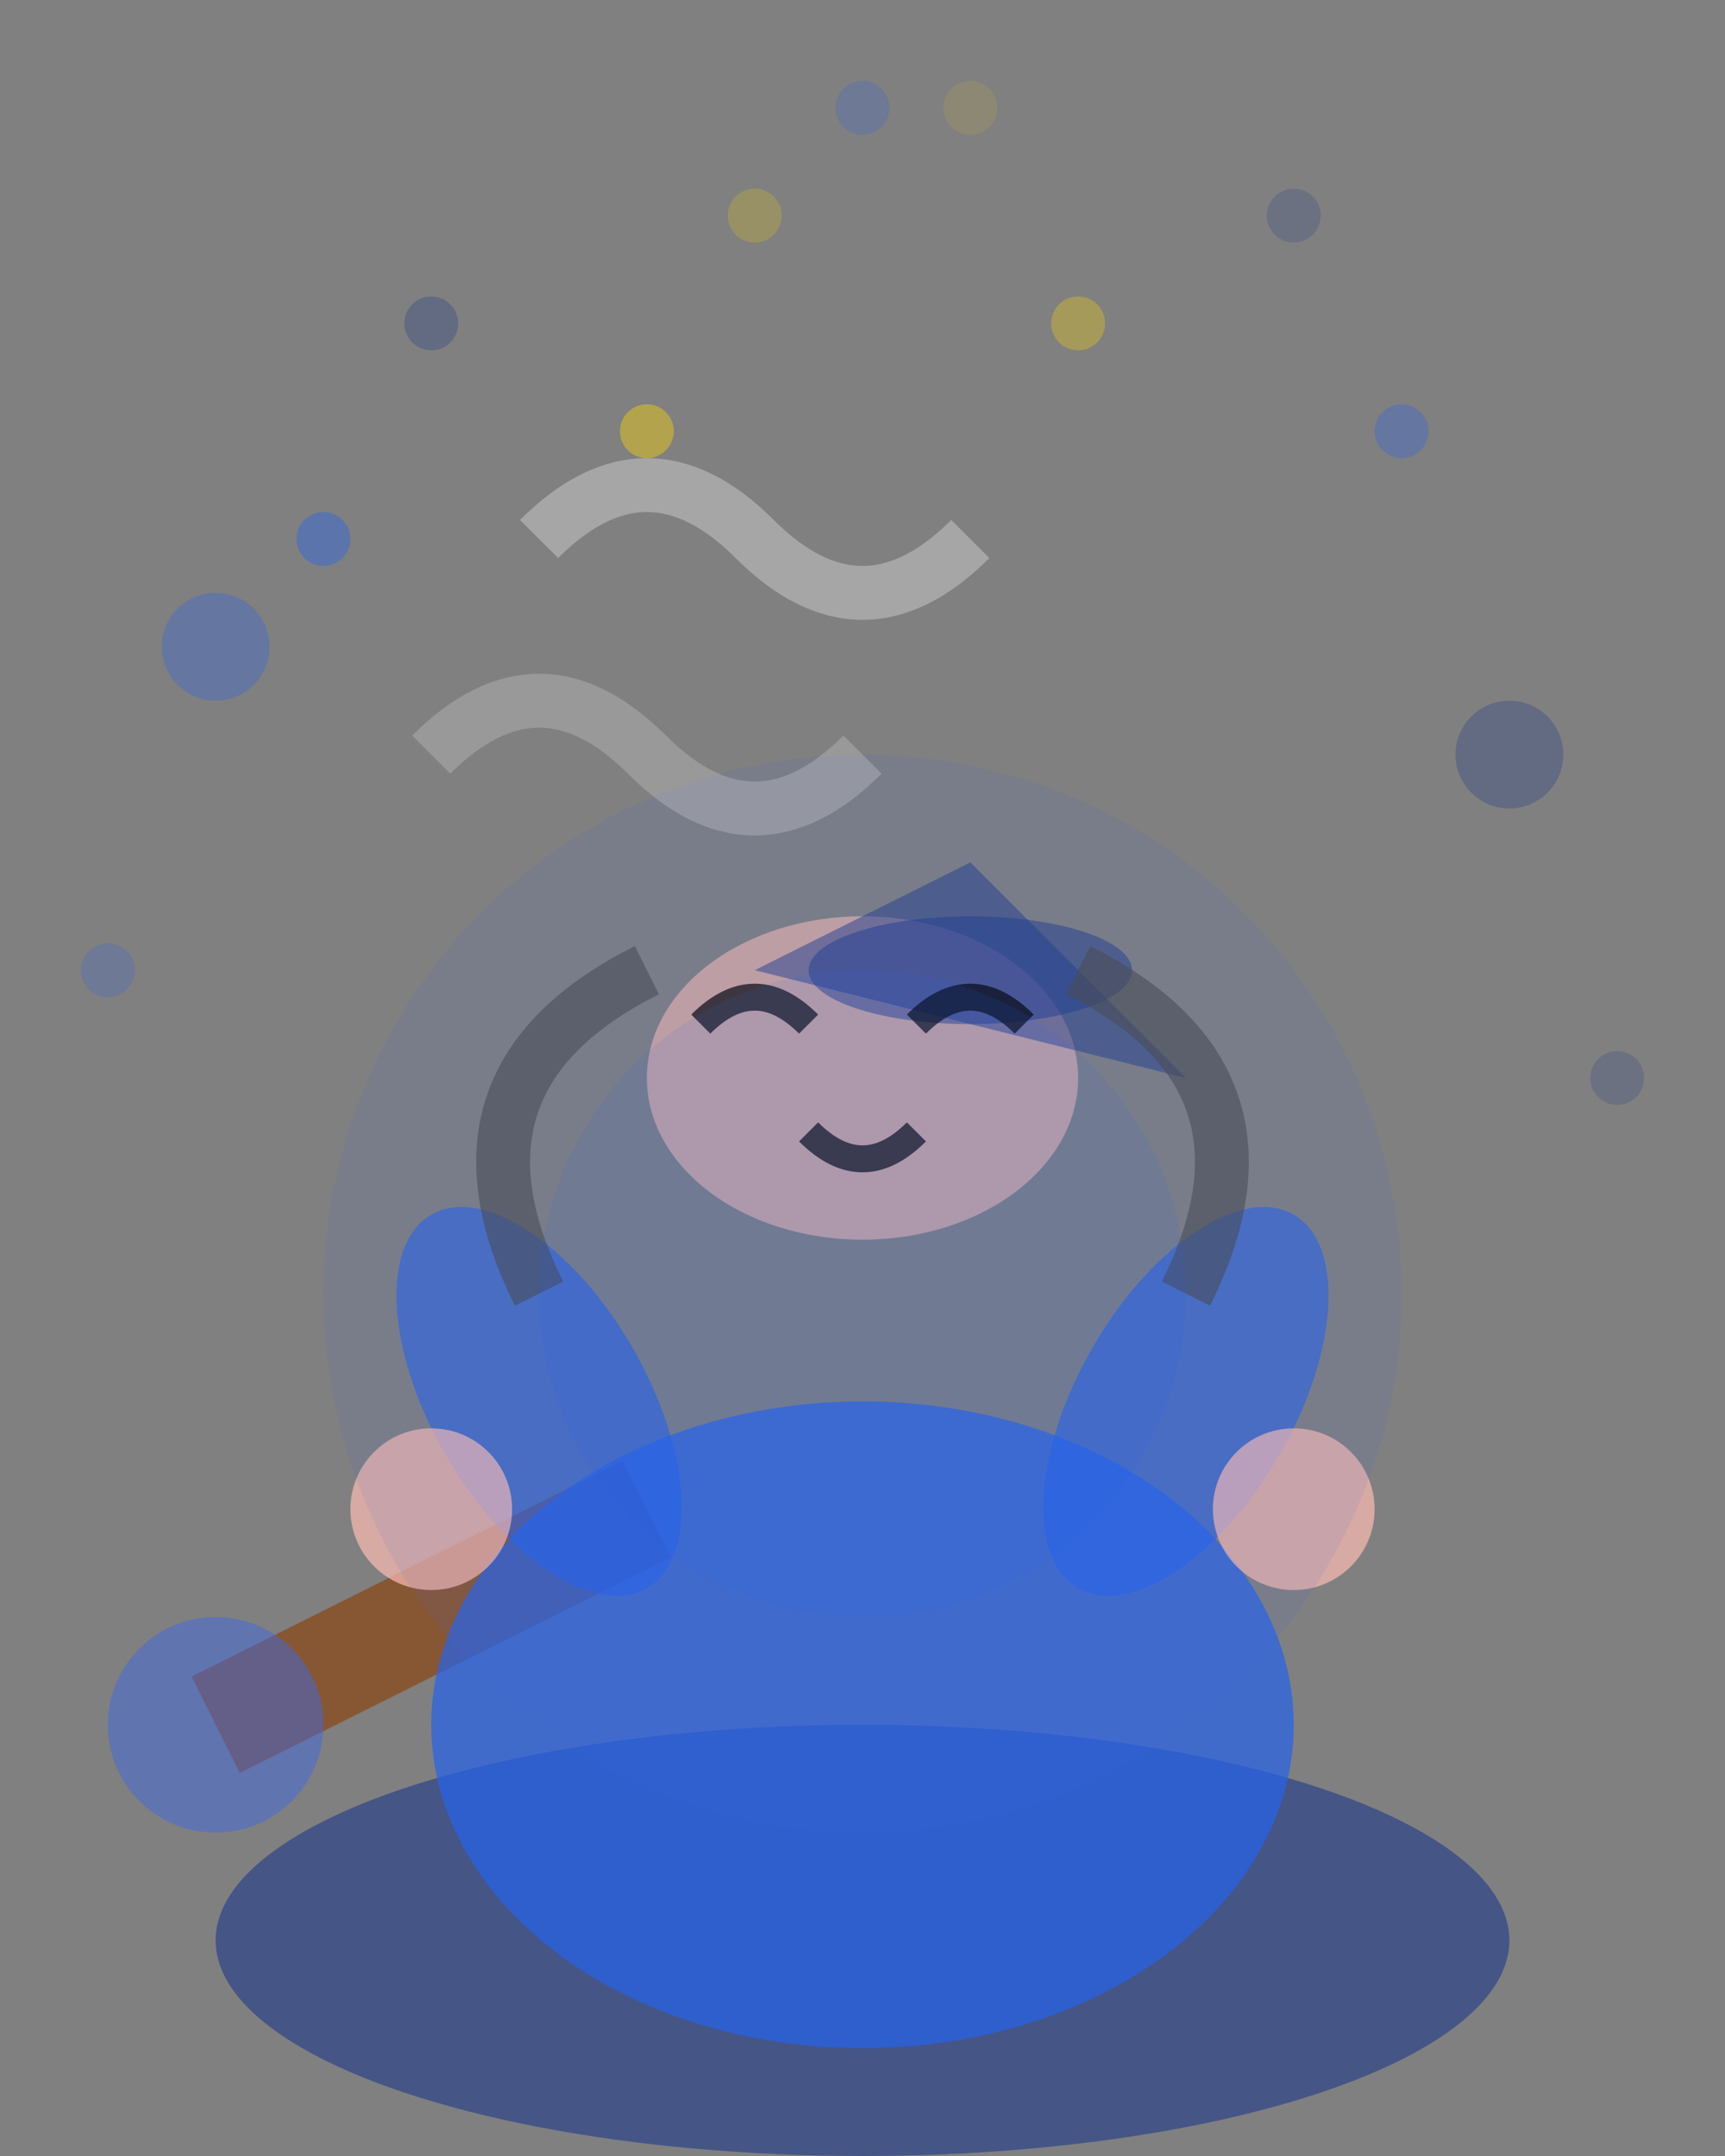 <svg width="32" height="40" viewBox="0 0 32 40" xmlns="http://www.w3.org/2000/svg">
  <rect x="0" y="0" width="32" height="40" fill="#808080" stroke="none"/>
  <!-- Blue Witch Death Sprite -->
  
  <!-- Fallen staff -->
  <line x1="4" y1="32" x2="12" y2="28" stroke="#8B4513" stroke-width="2" opacity="0.7"/>
  <circle cx="4" cy="32" r="2" fill="#4169E1" opacity="0.5"/>
  
  <!-- Body/Robes (collapsing) -->
  <ellipse cx="16" cy="36" rx="12" ry="4" fill="#1E3A8A" opacity="0.6"/>
  <ellipse cx="16" cy="32" rx="8" ry="6" fill="#2563EB" opacity="0.7"/>
  
  <!-- Arms (fallen) -->
  <ellipse cx="10" cy="26" rx="2" ry="4" fill="#2563EB" opacity="0.6" transform="rotate(-30 10 26)"/>
  <ellipse cx="22" cy="26" rx="2" ry="4" fill="#2563EB" opacity="0.6" transform="rotate(30 22 26)"/>
  
  <!-- Hands (limp) -->
  <circle cx="8" cy="28" r="1.5" fill="#FDBCB4" opacity="0.7"/>
  <circle cx="24" cy="28" r="1.5" fill="#FDBCB4" opacity="0.7"/>
  
  <!-- Head (tilted, fading) -->
  <ellipse cx="16" cy="20" rx="4" ry="3" fill="#FDBCB4" opacity="0.6"/>
  
  <!-- Hat (falling off) -->
  <polygon points="18,16 14,18 22,20" fill="#1E3A8A" opacity="0.5"/>
  <ellipse cx="18" cy="18" rx="3" ry="1" fill="#1E3A8A" opacity="0.5"/>
  
  <!-- Face (eyes closed) -->
  <path d="M13 19 Q14 18 15 19" stroke="#000" stroke-width="0.5" fill="none" opacity="0.7"/>
  <path d="M17 19 Q18 18 19 19" stroke="#000" stroke-width="0.5" fill="none" opacity="0.7"/>
  <path d="M15 21 Q16 22 17 21" stroke="#000" stroke-width="0.5" fill="none" opacity="0.7"/>
  
  <!-- Hair (disheveled) -->
  <path d="M12 18 Q8 20 10 24" stroke="#4A4A4A" stroke-width="1" fill="none" opacity="0.6"/>
  <path d="M20 18 Q24 20 22 24" stroke="#4A4A4A" stroke-width="1" fill="none" opacity="0.6"/>
  
  <!-- Dissolving particles -->
  <circle cx="6" cy="10" r="0.5" fill="#2563EB" opacity="0.4"/>
  <circle cx="26" cy="8" r="0.5" fill="#2563EB" opacity="0.3"/>
  <circle cx="8" cy="6" r="0.5" fill="#1E3A8A" opacity="0.3"/>
  <circle cx="24" cy="4" r="0.5" fill="#1E3A8A" opacity="0.2"/>
  <circle cx="16" cy="2" r="0.5" fill="#2563EB" opacity="0.2"/>
  
  <!-- Larger dissolving chunks -->
  <circle cx="4" cy="12" r="1" fill="#2563EB" opacity="0.3"/>
  <circle cx="28" cy="14" r="1" fill="#1E3A8A" opacity="0.3"/>
  <circle cx="2" cy="18" r="0.5" fill="#2563EB" opacity="0.2"/>
  <circle cx="30" cy="20" r="0.5" fill="#1E3A8A" opacity="0.2"/>
  
  <!-- Magical essence leaving -->
  <circle cx="12" cy="8" r="0.5" fill="#FFD700" opacity="0.4"/>
  <circle cx="20" cy="6" r="0.5" fill="#FFD700" opacity="0.3"/>
  <circle cx="14" cy="4" r="0.5" fill="#FFD700" opacity="0.2"/>
  <circle cx="18" cy="2" r="0.5" fill="#FFD700" opacity="0.1"/>
  
  <!-- Fading aura -->
  <circle cx="16" cy="24" r="10" fill="#4169E1" opacity="0.1"/>
  <circle cx="16" cy="24" r="6" fill="#2563EB" opacity="0.1"/>
  
  <!-- Spirit wisps -->
  <path d="M10 10 Q12 8 14 10 Q16 12 18 10" stroke="#FFFFFF" stroke-width="1" fill="none" opacity="0.3"/>
  <path d="M8 14 Q10 12 12 14 Q14 16 16 14" stroke="#FFFFFF" stroke-width="1" fill="none" opacity="0.2"/>
</svg> 